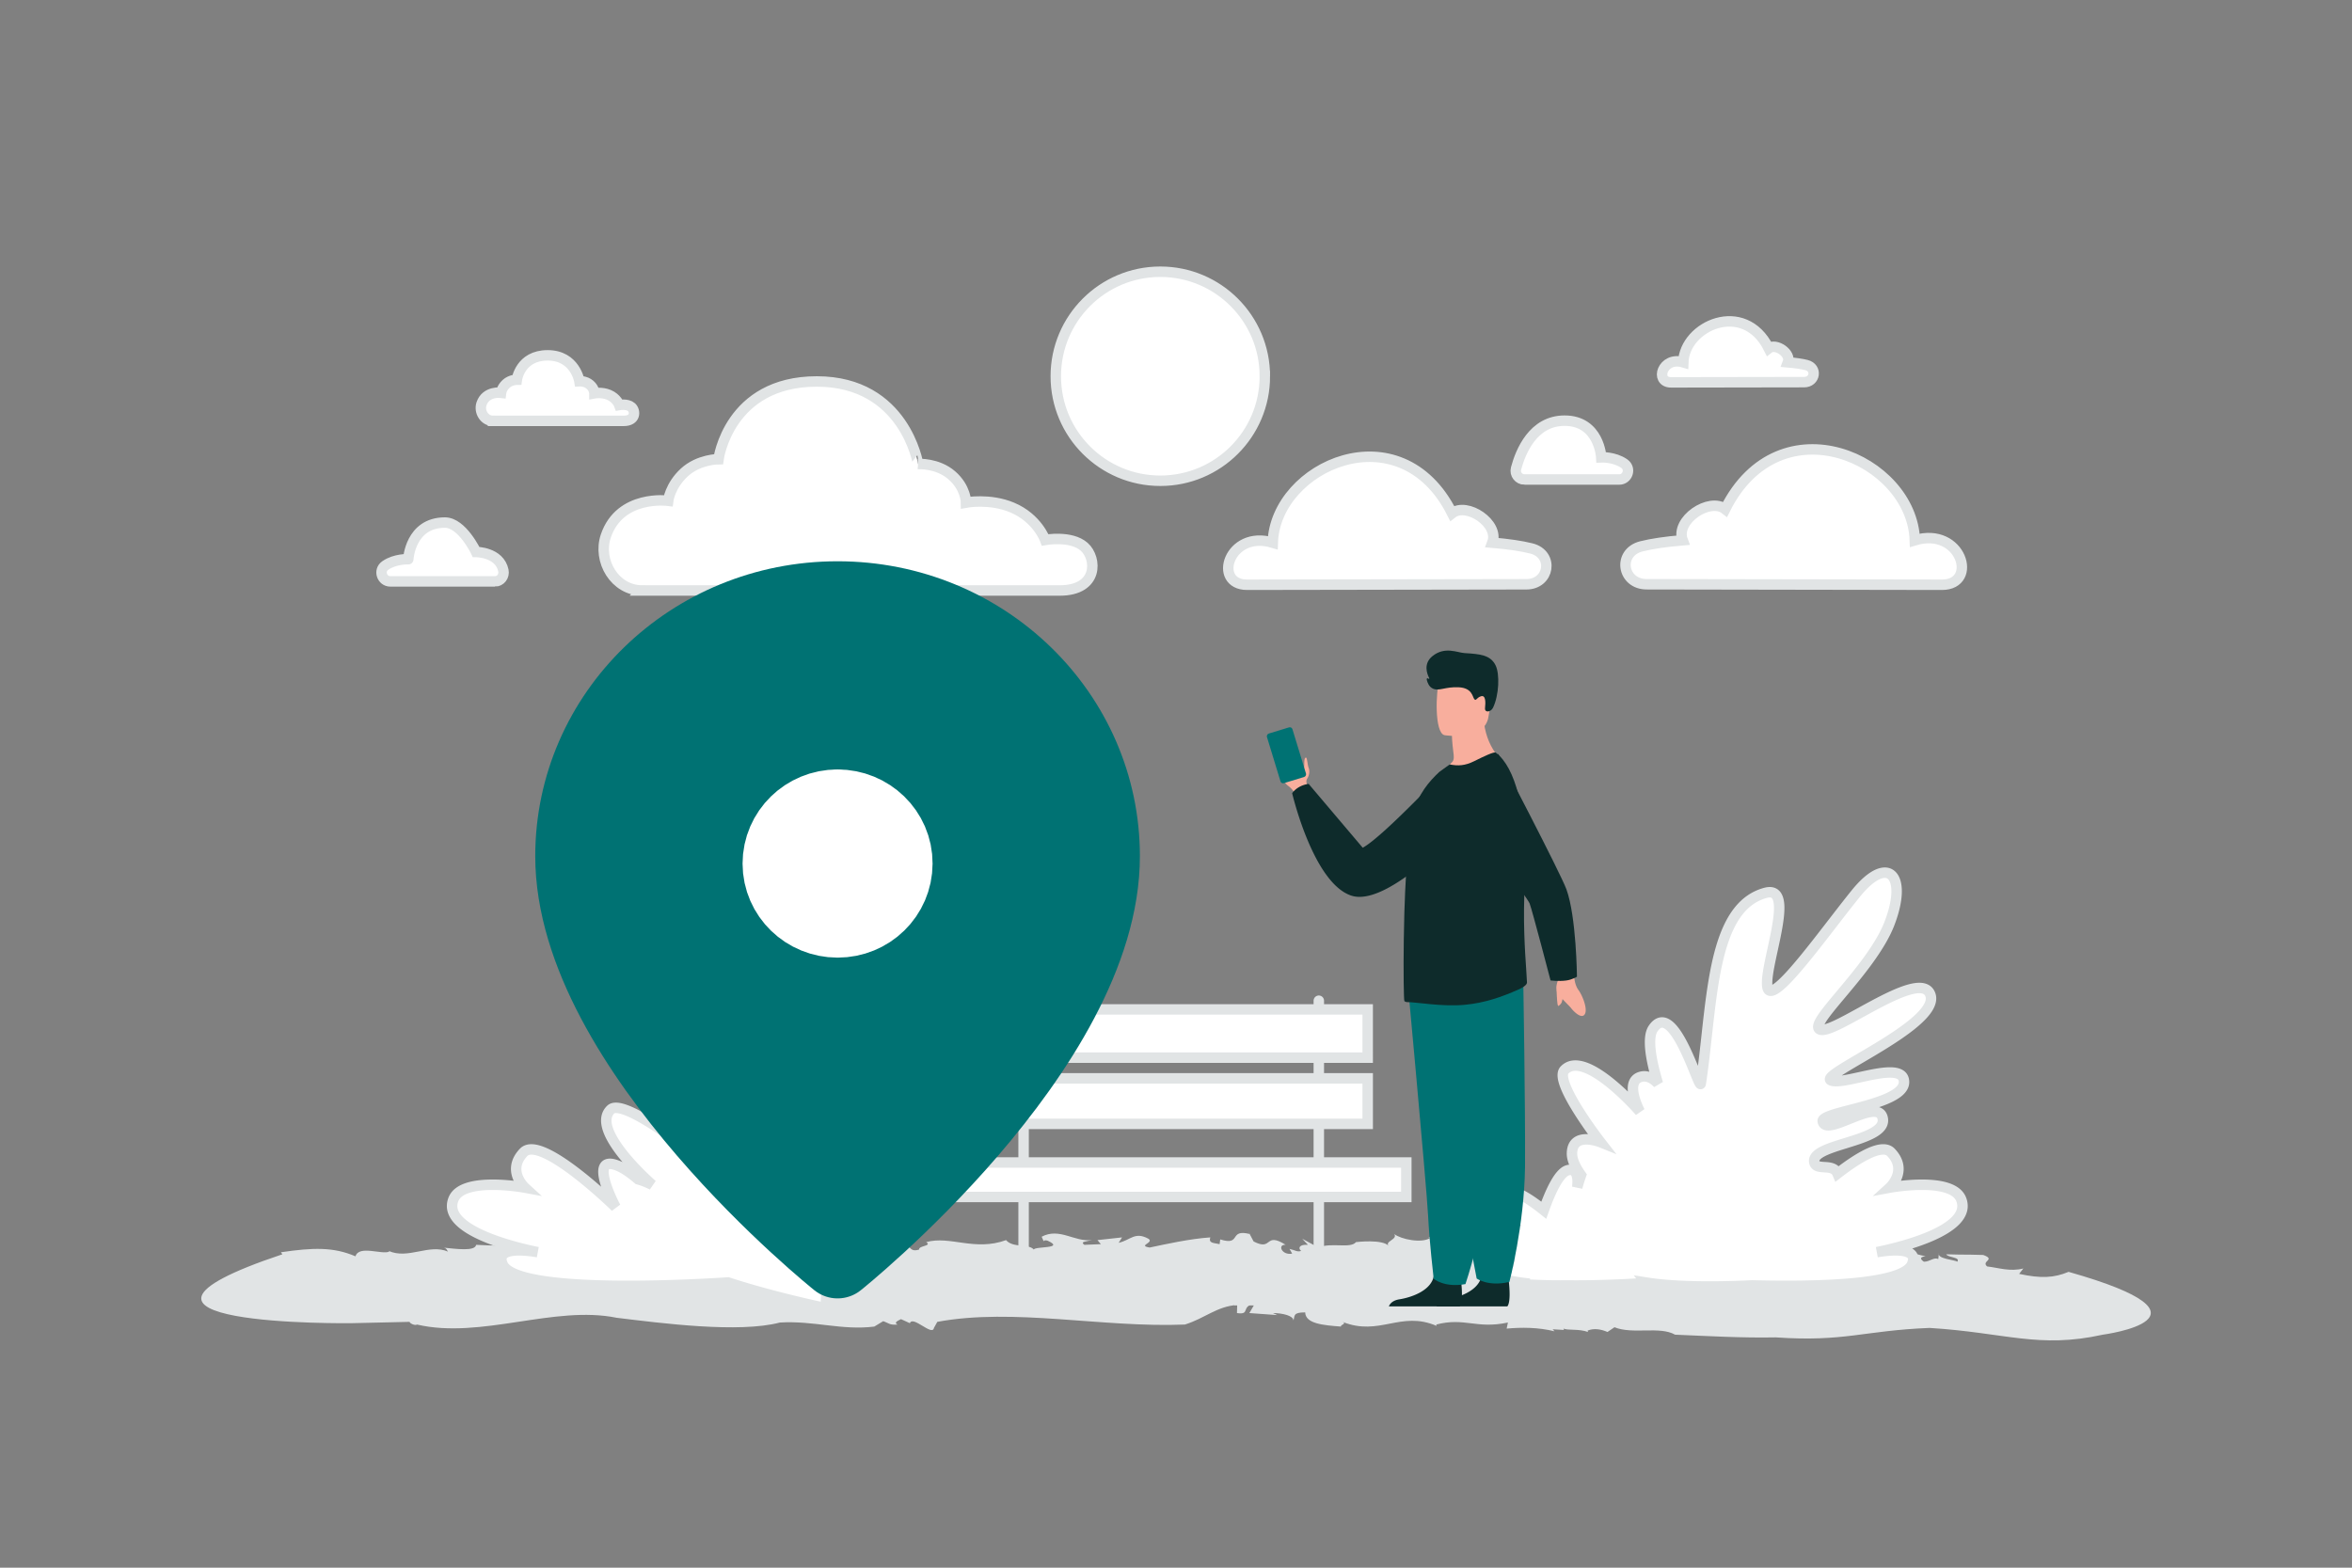 <svg width="900" height="600" viewBox="0 0 900 600" fill="none" xmlns="http://www.w3.org/2000/svg"><rect x="0" y="0" width="900" height="600" fill="#808080" stroke="none"/><path fill="transparent" d="M0 0h900v600H0z"/><path fill-rule="evenodd" clip-rule="evenodd" d="M484 143.999C484 166.09 466.092 184 444 184c-22.091 0-40-17.91-40-40.001 0-22.09 17.909-39.999 40-39.999 22.092 0 40 17.909 40 39.999zm259.084 79.805c14.111 0 7.509-22.377-10.369-17.032-.99-31.07-51.633-53.803-72.574-11.897-5.921-4.685-19.216 4.164-16.272 11.897-6.577.561-11.751 1.321-15.776 2.329-9.295 2.327-7.455 14.598 2.126 14.512l112.865.191zm-265.864 0c-13.344 0-7.101-21.16 9.804-16.106.936-29.38 48.825-50.877 68.628-11.25 5.599-4.43 18.171 3.938 15.387 11.25 6.219.53 11.111 1.25 14.918 2.202 8.789 2.201 7.049 13.805-2.01 13.724l-106.727.18zm162.22-77.461c-6.358 0-3.383-10.083 4.672-7.675.446-14 23.266-24.243 32.702-5.361 2.668-2.111 8.658 1.877 7.332 5.361 2.963.253 5.295.596 7.109 1.05 4.188 1.048 3.359 6.577-.958 6.539l-50.857.086zm-56.083 37.179h36.225c3.239 0 4.634-4.193 1.984-6.053l-.112-.079c-3.774-2.593-8.726-2.358-8.726-2.358S612.021 161 598.696 161c-12.047 0-16.851 11.823-18.583 18.337-.563 2.116 1.054 4.185 3.244 4.185zm-393.983 39h-39.998c-3.238 0-4.635-4.193-1.984-6.054l.113-.078c3.773-2.594 8.726-2.359 8.726-2.359S156.938 200 170.263 200c6.588 0 11.911 11.261 11.911 11.261s8.962 0 10.445 7.075c.449 2.144-1.054 4.186-3.245 4.186zM245.752 226h159.711c14.992 0 14.304-12.408 9.407-16.732-5.019-4.432-14.936-2.634-14.936-2.634s-2.953-8.346-12.671-12.41c-8.597-3.594-17.602-1.884-17.602-1.884s0-5.728-5.504-10.471c-5.505-4.745-12.844-4.283-12.844-4.283S346.268 146 312.555 146c-33.714 0-37.612 29.74-37.612 29.74s-7.569 0-13.073 5.073c-5.505 5.072-6.192 10.835-6.192 10.835s-18.408-2.493-23.853 13.47c-3.244 9.513 3.422 20.882 13.927 20.882zm-57.128-64.925h50.059c4.699 0 4.483-3.889 2.948-5.245-1.573-1.389-4.681-.825-4.681-.825s-.926-2.616-3.972-3.89c-2.694-1.126-5.517-.59-5.517-.59s0-1.796-1.725-3.283c-1.725-1.487-4.026-1.342-4.026-1.342s-1.581-9.9-12.148-9.9-11.789 9.322-11.789 9.322-2.372 0-4.097 1.59c-1.726 1.589-1.941 3.396-1.941 3.396s-5.77-.782-7.476 4.222c-1.017 2.982 1.072 6.545 4.365 6.545z" fill="#fff" stroke="#E1E4E5" stroke-width="4"/><path d="M391.683 491.819V383m112.964 108.819V383" stroke="#E1E4E5" stroke-width="4" stroke-linecap="round" stroke-linejoin="round"/><path fill-rule="evenodd" clip-rule="evenodd" d="M372.916 430.141h150.436v-17.418H372.916v17.418zm0-25.338h150.436V386.33H372.916v18.473z" fill="#fff" stroke="#E1E4E5" stroke-width="4"/><path fill-rule="evenodd" clip-rule="evenodd" d="M358.135 458.115h179.997v-13.196H358.135v13.196z" fill="#fff"/><path fill-rule="evenodd" clip-rule="evenodd" d="M358.135 458.115h179.997v-13.196H358.135v13.196z" fill="#fff" stroke="#E1E4E5" stroke-width="4"/><path d="M725.225 501.992c-24.41.444-30.87 2.332-56.209 1.555-12.069.111-24.951-.222-36.75-.444-5.609-1.444-15.474 0-22.128-1.222l-2.553.777c-2.282-.444-4.952-.666-7.273-.222l.155.222c-3.404-.555-7.272-.222-8.936-.555l.155.222-4.139-.111.696.333c-5.958-.666-12.07-.666-17.486-.444l.465-.999c-11.567 1.11-15.784-.889-26.19.333l.155.222c-13.191-2.554-20.812 1.777-34.391-.666 1.703.333-.735.444-.58.777-6.267-.222-12.921-.444-13.037-2.332-4.564 0-3.713.555-4.294 1.332.039-.777-3.945-1.221-7.504-1.221l1.624.333-10.212-.333 2.011-1.555c-5.416.444-1.392 1.888-6.537 1.555l.077-1.333c-7.466.222-11.876 2.221-19.11 3.221-30.097.555-62.437-2.777-90.406-.444l-1.238.999c-.541 1.444-7.737-2.11-8.781-.777l-3.25-.667c-.928.222-2.862.556-1.238.889-3.017.111-3.094-.222-5.261-.556l-3.249.889c-11.876.666-21.973-1-34.468-.666-15.01 1.776-43.288.111-59.574-.778-22.902-2.11-49.517 3.554-72.959 1.111-.774.222-2.747-.222-2.708-.444l-21.47.222s-104.023.555-24.99-11.328l-.542-.333c11.76-.778 19.149-.889 27.234.666 1.276-1.888 9.632-.222 12.379-.777l-.271-.111c7.157 1.443 14.739-1.222 21.663.111-.27-.111-.425-.667-2.011-.667 5.029.223 11.915.667 12.302-.444 12.03.333 28.781-.222 36.479 1.555l-.541-.333c4.371 1.221 5.686.222 10.599.777.271-.111.619-.222.542-.333 4.796 1.222 13.965.222 17.795.666l.232-.777 9.516.222-3.559.111c1.238 1.999 7.195-1.332 14.081 0 6.461-.222 13.114 4.22 19.807 3.221 3.211.999-2.824-1.555 1.973-.778.154-1.11-2.244-.666-1.006-1.554 4.681.555 7.698-1.111 13.501-.334l.232-.777c7.543 1.555 14.236-1.111 19.265.333 7.775.667 5.222-2.443 13.346-.888l3.172-1.111c3.482-.222 2.476 1.333 6.344.778-.232-.667 4.875-.556 2.592-1.222 8.704-1.111 17.679 1.555 29.168-.333 2.476 1.332 8.279.555 10.136 1.555.309-.556 11.566-.112 5.106-1.444-.542-.111-1.547-.111-1.47.111l-.774-.778c6.538-1.554 11.876.889 18.375.556-1.934.222-4.487.222-2.785.777l6.035-.111-1.238-.666 8.975-.444-1.238.888c4.371-.444 5.919-1.888 10.87-.666 2.244.666-4.139 1.11.465 1.443 5.88-.555 14.661-1.443 22.127-1.665-.696.999 1.315.888 3.404 1.11l.232-.777c7.931 1.11 2.902-1.777 10.793-.889l-.696-.555 2.089 1.777c7.118 1.666 3.83-1.666 11.721.555-3.133-.111-1.469 1.777 2.36 1.444l-.967-.777c2.128.222 2.824.555 4.255.333-1.276-.445-.657-1.111 2.476-1l-2.089-.999 5.919 1.443c4.565-.888 11.799.222 13.694-.888 0 0 9.826-.555 12.07.666-1.973-.777 3.443-1.11 1.895-1.999 2.554.889 10.058 1.555 13.076.667l-.58-.111c11.141-1 19.032 1.332 29.013.111-.464.999 4.836.444 3.52 1.665 10.329 1.222 18.84-2.554 22.592 1.333 4.72.222 5.571-.888 8.008-1.11l-1.122-.223c8.82.334 11.373.334 17.911.223 3.249.333 3.791 2.11 9.632 1.665-1.895-.666.503-.555 2.669-.555-1.392-.111-1.818-.333 1.045-.888.387.222 1.044.333 1.625.444.038 0 .154-.111.077-.222 3.636.222 3.017.444 1.315.555.078.111-.038.222-.58.444 3.791-.888 10.561.111 11.025-1.11 10.987.333 18.84 1.555 27.969 1.999 1.045-.667-1.122-1.222-3.752-1.444l6.499.222c-.039-.888-3.714-.555-5.726-.666 7.737-1.444 15.938 1.444 24.991.111l1.895.666.542-.111c-.039.333 2.011.889 3.327 1 1.276-.778-.078-1.777 4.41-1.777 3.559-.778 10.058.333 14.7.777-2.515.111-1.702.555-.619.889 2.244 0 3.52-.778 5.261-.445l.232-.999c-.89.999 5.841 1.11 6.692 1.444 1.277-.778-3.481-.667-4.023-1.222 8.975.111 4.488 0 13.501.111 4.797.777-.89.999 1.432 1.888 4.216.222 8.355.888 13.23.333l-1.548.889c7.969.777 12.727.666 18.066-.334 59.265 7.552 12.495 10.329 12.495 10.329-23.443 2.332-35.474-.334-63.249-1.111z" fill="#E1E4E5"/><path d="M738.368 508.235c-25.576 1.034-32.345 5.43-58.893 3.62-12.646.258-26.143-.517-38.505-1.034-5.878-3.362-16.213 0-23.185-2.845l-2.675 1.81c-2.391-1.034-5.188-1.552-7.62-.517l.162.517c-3.566-1.293-7.62-.517-9.362-1.293l.162.517-4.337-.258.729.776c-6.242-1.552-12.646-1.552-18.32-1.035l.486-2.327c-12.119 2.586-16.537-2.069-27.44.776l.162.517c-13.821-5.947-21.806 4.137-36.032-1.551 1.783.775-.771 1.034-.608 1.809-6.567-.517-13.538-1.034-13.66-5.429-4.782 0-3.891 1.292-4.499 3.102.041-1.81-4.134-2.844-7.863-2.844l1.702.776-10.7-.776 2.108-3.62c-5.675 1.034-1.459 4.396-6.85 3.62l.081-3.103c-7.823.517-12.443 5.172-20.023 7.499-31.534 1.293-65.418-6.464-94.723-1.034l-1.297 2.327c-.567 3.361-8.106-4.913-9.2-1.811l-3.405-1.551c-.973.517-2.999 1.293-1.297 2.069-3.162.258-3.243-.518-5.512-1.293l-3.405 2.068c-12.443 1.552-23.022-2.327-36.114-1.551-15.726 4.137-45.355.259-62.419-1.81-23.995-4.913-51.881 8.274-76.443 2.586-.811.517-2.878-.517-2.837-1.034l-22.495.516s-108.99 1.294-26.184-26.374l-.567-.775c12.321-1.81 20.063-2.069 28.534 1.551 1.338-4.396 10.092-.517 12.97-1.81l-.284-.259c7.499 3.362 15.443-2.844 22.698.259-.283-.259-.445-1.552-2.107-1.552 5.269.517 12.483 1.552 12.889-1.034 12.605.776 30.155-.517 38.221 3.62l-.567-.775c4.58 2.844 5.958.516 11.106 1.809.283-.258.648-.517.567-.775 5.026 2.844 14.632.517 18.645 1.551l.243-1.81 9.971.517-3.729.259c1.297 4.654 7.539-3.103 14.753 0 6.769-.517 13.741 9.826 20.753 7.498 3.364 2.328-2.959-3.619 2.067-1.809.162-2.586-2.351-1.552-1.054-3.62 4.904 1.292 8.066-2.586 14.146-.776l.243-1.81c7.903 3.62 14.915-2.586 20.185.775 8.147 1.552 5.471-5.688 13.983-2.068l3.324-2.586c3.648-.517 2.594 3.103 6.647 1.81-.243-1.551 5.107-1.293 2.716-2.844 9.119-2.586 18.523 3.62 30.561-.776 2.594 3.103 8.673 1.293 10.619 3.62.324-1.293 12.119-.259 5.35-3.362-.567-.258-1.621-.258-1.54.259l-.811-1.81c6.85-3.62 12.443 2.069 19.253 1.293-2.027.517-4.702.517-2.919 1.81l6.323-.259-1.296-1.551 9.403-1.034-1.297 2.069c4.58-1.035 6.201-4.397 11.389-1.552 2.351 1.551-4.337 2.586.487 3.361 6.161-1.293 15.361-3.361 23.184-3.878-.73 2.327 1.378 2.068 3.567 2.585l.243-1.809c8.309 2.585 3.04-4.138 11.308-2.069l-.729-1.293 2.188 4.137c7.458 3.879 4.013-3.878 12.282 1.293-3.284-.258-1.541 4.137 2.472 3.361l-1.013-1.809c2.229.517 2.958 1.292 4.458.775-1.337-1.034-.689-2.585 2.594-2.327l-2.188-2.327 6.201 3.361c4.783-2.068 12.362.517 14.348-2.068 0 0 10.295-1.293 12.646 1.551-2.067-1.81 3.607-2.585 1.986-4.654 2.675 2.069 10.538 3.62 13.7 1.551l-.608-.258c11.673-2.327 19.942 3.103 30.399.258-.487 2.327 5.066 1.034 3.688 3.879 10.822 2.844 19.739-5.947 23.671 3.103 4.945.517 5.836-2.069 8.39-2.586l-1.176-.517c9.242.775 11.917.776 18.767.517 3.404.776 3.972 4.913 10.092 3.879-1.986-1.552.527-1.293 2.797-1.293-1.459-.259-1.905-.776 1.094-2.069.406.517 1.095.776 1.703 1.034.04 0 .162-.258.081-.516 3.81.517 3.161 1.034 1.378 1.292.081.259-.041.517-.608 1.035 3.972-2.069 11.065.258 11.551-2.586 11.511.775 19.739 3.62 29.305 4.654 1.094-1.551-1.176-2.844-3.932-3.361l6.81.517c-.041-2.069-3.892-1.293-5.999-1.551 8.106-3.362 16.699 3.361 26.183.258l1.986 1.551.568-.258c-.041.776 2.108 2.068 3.486 2.327 1.337-1.81-.081-4.137 4.62-4.137 3.729-1.81 10.539.776 15.402 1.81-2.634.258-1.783 1.293-.648 2.069 2.351 0 3.688-1.811 5.512-1.035l.243-2.327c-.932 2.327 6.121 2.586 7.012 3.362 1.338-1.81-3.647-1.552-4.215-2.845 9.403.259 4.702 0 14.146.259 5.026 1.81-.933 2.327 1.499 4.395 4.418.518 8.755 2.069 13.862.776l-1.621 2.069c8.35 1.81 13.335 1.551 18.928-.776 62.095 17.583 13.092 24.048 13.092 24.048-24.562 5.43-37.168-.776-66.269-2.586z" fill="#E1E4E5"/><path d="M601.819 491.577s-14.801-18.964-20.987-21.87c-6.593-3.097-.877 7.633-.877 7.633s-14.096-13.82-17.407-10.37c-3.311 3.451.225 6.68.225 6.68s-11.803-2.189-13.525 2.225c-2.645 6.781 16.77 10.154 16.77 10.154s-9.301-2.038-7.44 2.161c2.805 6.33 43.241 3.387 43.241 3.387zm3.952.478s23.584 1.664 28.177-2.551c4.594-4.214.037-11.85.037-11.85s8.093-6.385 7.967-10.554c-.125-4.168-5.398-2.053-5.398-2.053s8.935-11.483 6.817-13.668c-3.948-4.067-14.279 7.869-14.279 7.869s3.066-5.678-.169-6.579c-4.878-1.361-8.467 12.644-8.467 12.644s.911-5.531-2.452-4.796c-6.035 1.317-12.233 31.538-12.233 31.538z" fill="#E1E4E5"/><path fill-rule="evenodd" clip-rule="evenodd" d="M632.56 393.681c-2.383 3.518-.808 12.131 1.844 20.991-1.993-2.077-4.199-3.192-6.553-2.535-6.536 1.821-.341 13.295-.341 13.295s-20.876-24.119-28.854-15.901c-4.28 4.415 13.776 27.619 13.776 27.619s-10.654-4.275-10.908 4.149c-.078 2.569 1.39 5.555 3.467 8.464-.942 2.687-1.468 4.721-1.468 4.721s1.273-7.666-3.427-6.648c-3.261.706-6.555 7.399-9.37 15.345-5.742-4.605-12.535-9-15.001-6.41-4.577 4.806.31 9.305.31 9.305s-16.313-3.05-18.693 3.099c-3.205 8.285 17.041 12.917 22.067 13.931-3.063-.533-11.275-1.558-9.172 3.224 1.073 2.439 6.124 3.89 12.87 4.712l-.107.509s7.967.558 16.83.43c15.054.176 30.17-.933 30.17-.933l-.141-.182c13.149 2.128 32.199 1.516 40.567 1.1 24.431.616 57.637-.063 61.178-8.052 3.075-6.937-8.931-5.449-13.41-4.676 7.349-1.471 36.95-8.19 32.263-20.209-3.479-8.919-27.33-4.495-27.33-4.495s7.145-6.525.454-13.498c-3.395-3.538-12.401 1.91-20.45 8.135-.923-2.213-3.103-2.347-5.079-2.469-1.869-.116-3.557-.22-3.824-2.063-.471-3.255 5.594-5.135 12.015-7.125 7.298-2.262 15.057-4.667 14.206-9.397-.845-4.689-7.066-2.184-12.831.137-4.925 1.983-9.517 3.832-10.137.945-.335-1.561 4.657-2.856 10.734-4.433 8.993-2.333 20.365-5.284 20.365-10.624 0-5.565-8.936-3.601-16.864-1.859-4.821 1.06-9.268 2.037-11.109 1.191-1.805-.831 3.734-4.082 11.12-8.418 12.525-7.353 30.359-17.822 26.699-24.89-2.887-5.576-15.675 1.447-26.512 7.398-6.973 3.829-13.138 7.214-15.336 6.514-2.723-.868 1.771-6.231 7.914-13.561 6.526-7.789 14.914-17.798 18.481-26.994 7.16-18.458-.405-26.853-12.758-11.638-2.693 3.317-5.753 7.279-8.907 11.362l-.001.001c-11.311 14.645-23.832 30.856-25.002 24.557-.521-2.806.699-8.427 2.001-14.426 2.435-11.224 5.157-23.767-2.701-21.661-17.011 4.561-19.77 29.601-22.534 54.689-.683 6.197-1.366 12.397-2.264 18.291-.131.856-.953-1.166-2.239-4.331-3.45-8.488-10.24-25.196-16.008-16.686z" fill="#fff"/><path d="m634.404 414.672-1.443 1.385 3.359-1.958-1.916.573zm-1.844-20.991-1.655-1.122 1.655 1.122zm-4.709 18.456.537 1.926-.537-1.926zm-.341 13.295-1.512 1.309 3.272-2.259-1.76.95zm-28.854-15.901-1.435-1.393-.001.001 1.436 1.392zm13.776 27.619-.745 1.856 6.868 2.755-4.544-5.84-1.579 1.229zm-10.908 4.149-1.999-.06 1.999.06zm3.467 8.464 1.887.662.343-.979-.603-.845-1.627 1.162zm-1.468 4.721-1.973-.328 3.909.828-1.936-.5zm-3.427-6.648.423 1.955h.001l-.424-1.955zm-9.37 15.345-1.251 1.56 2.196 1.761.94-2.653-1.885-.668zm-15.001-6.41 1.448 1.379-1.448-1.379zm.31 9.305-.367 1.966 6.846 1.28-5.124-4.718-1.355 1.472zm-18.693 3.099-1.865-.722 1.865.722zm22.067 13.931-.342 1.971.738-3.931-.396 1.96zm-9.172 3.224 1.831-.805-1.831.805zm12.87 4.712 1.956.418.457-2.138-2.171-.265-.242 1.985zm-.107.509-1.959-.405-.463 2.24 2.282.16.14-1.995zm16.83.43.024-2h-.052l.028 2zm30.17-.933.146 1.995 3.717-.273-2.282-2.946-1.581 1.224zm-.141-.182.319-1.974-5.029-.814 3.132 4.018 1.578-1.23zm40.567 1.1.05-1.999-.075-.002-.075.004.1 1.997zm61.178-8.052-1.829-.811v.001l1.829.81zm-13.41-4.676-.393-1.961.733 3.932-.34-1.971zm32.263-20.209 1.864-.726v-.001l-1.864.727zm-27.33-4.495-1.349-1.477-5.167 4.72 6.881-1.277-.365-1.966zm.454-13.498-1.443 1.385 1.443-1.385zm-20.45 8.135-1.846.77 1.005 2.408 2.065-1.596-1.224-1.582zm-5.079-2.469-.123 1.996.123-1.996zm-3.824-2.063-1.979.287v.001l1.979-.288zm12.015-7.125-.592-1.91.592 1.91zm14.206-9.397 1.968-.354v-.001l-1.968.355zm-12.831.137.747 1.855-.747-1.855zm-10.137.945 1.956-.42-1.956.42zm10.734-4.433-.503-1.935.503 1.935zm3.501-12.483.429 1.953-.429-1.953zm-11.109 1.191-.835 1.817.835-1.817zm11.12-8.418 1.012 1.725.024-.014.024-.015-1.06-1.696zm0 0-1.012-1.725-.024.014-.024.015 1.06 1.696zm26.699-24.89-1.776.92 1.776-.92zm-26.512 7.398.963 1.753-.963-1.753zm-15.336 6.514-.608 1.906.608-1.906zm7.914-13.561-1.533-1.284 1.533 1.284zm18.481-26.994-1.865-.723 1.865.723zm-12.758-11.638-1.553-1.261 1.553 1.261zm-8.907 11.362 1.571 1.238.006-.008.006-.007-1.583-1.223zm-.001.001-1.57-1.238-.006.008-.006.008 1.582 1.222zm-25.002 24.557-1.966.365 1.966-.365zm2.001-14.426 1.954.424-1.954-.424zm-2.701-21.661-.518-1.932.518 1.932zm-22.534 54.689-1.988-.219-.012.11v.109h2zm0 0 1.988.219.012-.109v-.11h-2zm-2.264 18.291 1.977.302v-.001l-1.977-.301zm-2.239-4.331-1.897.632.02.061.024.06 1.853-.753zm0 0 1.897-.633-.02-.061-.024-.059-1.853.753zm-12.248 3.732c-1.312-4.383-2.331-8.623-2.739-12.155-.204-1.766-.248-3.294-.121-4.543.128-1.268.418-2.099.756-2.597l-3.311-2.245c-.854 1.261-1.261 2.826-1.425 4.439-.165 1.632-.096 3.47.127 5.405.447 3.869 1.541 8.365 2.881 12.843l3.832-1.147zm-7.932-.036c1.304-.363 2.786.132 4.573 1.994l2.886-2.77c-2.2-2.292-5.129-4.026-8.534-3.077l1.075 3.853zm-.878 11.369 1.76-.95.001.001-.002-.003a8.155 8.155 0 0 1-.051-.098c-.038-.074-.096-.186-.168-.332a28.361 28.361 0 0 1-.571-1.235c-.453-1.045-.974-2.417-1.303-3.808-.339-1.434-.418-2.664-.197-3.532.179-.705.53-1.167 1.409-1.412l-1.074-3.853c-2.39.666-3.715 2.322-4.212 4.28-.456 1.796-.212 3.775.181 5.437.403 1.706 1.022 3.316 1.526 4.479.255.587.486 1.073.654 1.414.085.172.154.307.203.403l.059.112.017.032.005.009.002.004.001.001 1.76-.949zm-27.419-14.507c1.186-1.222 2.987-1.491 5.764-.494 2.763.992 5.913 3.07 8.966 5.527 3.024 2.433 5.821 5.13 7.871 7.231a100.22 100.22 0 0 1 3.085 3.301l.168.19.041.047.01.011.002.003 1.512-1.309 1.512-1.31-.001-.001a.253.253 0 0 1-.018-.02l-.048-.056a67.962 67.962 0 0 0-.879-.981c-.6-.657-1.462-1.584-2.521-2.669-2.113-2.165-5.033-4.984-8.226-7.553-3.163-2.546-6.727-4.957-10.123-6.176-3.381-1.214-7.181-1.416-9.985 1.472l2.87 2.787zm12.341 26.225 1.579-1.228-.001-.001-.002-.002a.184.184 0 0 0-.009-.012l-.036-.047-.146-.189a172.066 172.066 0 0 1-2.52-3.389c-1.61-2.223-3.706-5.223-5.663-8.347-1.97-3.146-3.746-6.334-4.768-8.953-.514-1.318-.791-2.378-.853-3.155-.064-.81.127-.952.079-.903l-2.872-2.785c-1.117 1.153-1.298 2.702-1.194 4.005.106 1.337.537 2.814 1.114 4.292 1.16 2.973 3.095 6.414 5.104 9.622 2.022 3.228 4.173 6.305 5.814 8.571a178.033 178.033 0 0 0 2.586 3.476l.154.201.041.053.01.013.003.004.001.001c0 .001.001.001 1.579-1.227zm-8.909 4.209c.05-1.646.573-2.329 1.02-2.668.536-.406 1.381-.632 2.519-.626 1.11.007 2.267.234 3.183.48a16.811 16.811 0 0 1 1.366.432l.067.025.012.005c.001 0 .001 0 0 0h-.001v-.001c-.001 0-.002 0 .743-1.856s.744-1.857.743-1.857l-.001-.001-.004-.001-.011-.005a.429.429 0 0 1-.034-.013l-.111-.042a18.63 18.63 0 0 0-1.732-.549c-1.09-.293-2.613-.607-4.197-.617-1.558-.009-3.425.276-4.958 1.438-1.621 1.229-2.525 3.171-2.602 5.736l3.998.12zm3.095 7.242c-2.036-2.852-3.151-5.371-3.095-7.242l-3.998-.12c-.099 3.268 1.72 6.72 3.838 9.686l3.255-2.324zm-3.095 5.883 1.936.5v.001-.001l.001-.002.004-.014.016-.062.068-.252a69.08 69.08 0 0 1 1.33-4.229l-3.775-1.324a74.558 74.558 0 0 0-1.118 3.464 51.074 51.074 0 0 0-.396 1.409l-.001.006-.001.002v.001l1.936.501zm-3.003-4.693c.343-.074.506-.043.551-.031a.17.17 0 0 1 .087.056c.126.134.323.511.436 1.26.105.698.1 1.466.059 2.096-.02.306-.048.563-.069.74l-.027.197a2.775 2.775 0 0 0-.006.044l-.001.007v-.003l1.973.327 1.973.326.001-.001v-.004l.001-.008.005-.026.012-.084a14.087 14.087 0 0 0 .129-1.255c.051-.776.07-1.86-.094-2.951-.157-1.04-.522-2.389-1.479-3.406-1.098-1.167-2.653-1.571-4.398-1.193l.847 3.909zm-7.909 14.058c1.392-3.93 2.873-7.458 4.367-10.059.748-1.301 1.462-2.303 2.122-2.995.678-.712 1.158-.947 1.419-1.004l-.846-3.909c-1.369.296-2.524 1.162-3.468 2.152-.963 1.01-1.86 2.31-2.695 3.763-1.672 2.909-3.246 6.7-4.669 10.716l3.77 1.336zm-15.438-5.699c.032-.033.193-.21.907-.13.737.082 1.755.418 3.029 1.049 2.526 1.253 5.525 3.394 8.366 5.672l2.502-3.121c-2.9-2.326-6.169-4.686-9.092-6.134-1.451-.72-2.953-1.284-4.362-1.442-1.433-.16-3.045.086-4.247 1.348l2.897 2.758zm-1.138 7.926c1.355-1.472 1.355-1.471 1.356-1.471l.001.002.003.002.003.003.001.001-.015-.015a6.197 6.197 0 0 1-.462-.529 6.022 6.022 0 0 1-.886-1.548c-.231-.611-.335-1.262-.221-1.936.111-.659.455-1.487 1.358-2.435l-2.897-2.758c-1.385 1.455-2.146 2.991-2.405 4.527-.257 1.522.002 2.897.421 4.011a10.021 10.021 0 0 0 1.473 2.596 10.03 10.03 0 0 0 .814.924l.064.062.023.021.008.008a.014.014 0 0 0 .004.003l.001.002c.001 0 .002.001 1.356-1.47zm-16.828 3.821c.272-.704 1.033-1.387 2.653-1.89 1.587-.493 3.62-.685 5.724-.688 2.08-.002 4.107.178 5.625.362a50.113 50.113 0 0 1 2.3.333l.124.021.029.006.006.001.367-1.966.367-1.966-.002-.001h-.003a.104.104 0 0 0-.012-.003l-.041-.007a61.708 61.708 0 0 0-.702-.118 55.39 55.39 0 0 0-1.952-.271c-1.616-.196-3.815-.394-6.112-.391-2.271.004-4.763.203-6.904.867-2.108.655-4.279 1.895-5.197 4.267l3.73 1.444zm20.598 11.249c-2.486-.502-8.629-1.88-13.713-4.11-2.565-1.126-4.658-2.383-5.907-3.705-1.175-1.244-1.418-2.297-.978-3.435l-3.73-1.443c-1.163 3.005-.077 5.638 1.8 7.625 1.803 1.908 4.484 3.426 7.208 4.621 5.495 2.41 11.988 3.855 14.529 4.368l.791-3.921zm-7.737 4.379c-.339-.77-.036-.664-.243-.438-.014.015.047-.057.292-.149.24-.091.577-.173 1.02-.229 1.848-.234 4.406.103 5.93.368l.685-3.941c-1.54-.268-4.62-.711-7.117-.395-1.185.149-2.729.522-3.755 1.64-1.251 1.361-1.186 3.133-.473 4.754l3.661-1.61zm11.281 3.532c-3.317-.405-6.107-.952-8.154-1.656-1.022-.352-1.79-.719-2.325-1.08-.542-.365-.737-.649-.802-.796l-3.662 1.61c.472 1.072 1.31 1.884 2.228 2.503.924.623 2.042 1.127 3.26 1.545 2.433.837 5.542 1.426 8.971 1.844l.484-3.97zm-.349 2.494 1.959.405v-.001l.001-.006.005-.023.019-.094.079-.372-3.912-.835-.081.385a8.46 8.46 0 0 1-.027.126l-.001.007v.003h-.001l1.959.405zm16.802-1.57a218.87 218.87 0 0 1-11.631-.166 214.015 214.015 0 0 1-3.674-.176c-.438-.025-.779-.046-1.01-.06l-.262-.017-.065-.005-.016-.001h-.004l-.14 1.995-.139 1.995h.002l.005.001.018.001.072.005.274.018 1.038.062c.895.051 2.179.117 3.742.179 3.123.125 7.368.233 11.847.169l-.057-4zM630 491.048l-.146-1.994h-.01a.466.466 0 0 1-.031.003l-.127.009-.5.034a421.534 421.534 0 0 1-8.716.483c-5.639.254-13.141.486-20.616.398l-.047 4c7.579.089 15.162-.146 20.844-.402a437.715 437.715 0 0 0 8.805-.488l.511-.035.133-.01.034-.002.009-.001h.003l-.146-1.995zm-1.719 1.048.104.133.026.033.006.008.001.002.001.001 1.581-1.225 1.581-1.224v-.001l-.002-.003-.008-.009-.027-.036-.108-.138-3.155 2.459zm42.045-2.127c-8.382.416-27.234 1.013-40.148-1.077l-.639 3.949c13.385 2.166 32.633 1.537 40.986 1.123l-.199-3.995zm59.449-6.865c-.212.478-.739 1.093-1.849 1.763-1.094.661-2.599 1.282-4.505 1.844-3.81 1.123-8.906 1.923-14.756 2.465-11.68 1.08-25.996 1.098-38.189.791l-.101 3.999c12.239.308 26.741.295 38.658-.807 5.948-.551 11.343-1.38 15.519-2.611 2.087-.616 3.948-1.354 5.443-2.257 1.479-.894 2.764-2.048 3.437-3.567l-3.657-1.62zm-11.241-1.895c2.231-.386 6.094-.898 8.949-.54 1.492.187 2.227.559 2.485.838.077.083.12.162.131.32.014.2-.025.603-.324 1.276l3.657 1.621c.471-1.061.729-2.128.658-3.172a4.453 4.453 0 0 0-1.187-2.763c-1.268-1.369-3.238-1.878-4.922-2.089-3.499-.439-7.879.179-10.127.567l.68 3.942zm30.06-21.453c.805 2.063.263 3.942-1.616 5.915-1.953 2.051-5.149 3.935-8.937 5.584-7.529 3.277-16.593 5.292-20.24 6.022l.785 3.922c3.702-.741 13.114-2.821 21.051-6.276 3.945-1.717 7.73-3.859 10.238-6.494 2.583-2.713 3.984-6.181 2.446-10.126l-3.727 1.453zm-25.467-5.222.364 1.966h.002l.01-.002.045-.008.187-.033c.167-.028.415-.07.734-.12.639-.1 1.56-.235 2.678-.369 2.242-.27 5.246-.535 8.337-.531 3.116.004 6.196.284 8.646 1.038 2.486.766 3.92 1.887 4.464 3.281l3.727-1.454c-1.196-3.065-4.049-4.736-7.013-5.649-3.001-.925-6.536-1.211-9.818-1.216-3.306-.005-6.482.278-8.821.559a81.344 81.344 0 0 0-2.821.389c-.34.054-.607.099-.792.13l-.213.038-.057.01a.116.116 0 0 0-.016.003l-.005.001h-.002l.364 1.967zm-.989-12.113c1.43 1.491 2.027 2.851 2.223 4.001.198 1.165.011 2.27-.368 3.268-.382 1.008-.945 1.865-1.428 2.481a9.484 9.484 0 0 1-.79.889l-.003.003.002-.002.002-.002.001-.001s.001-.001 1.35 1.476c1.349 1.477 1.349 1.476 1.35 1.475l.002-.001.004-.004a13.788 13.788 0 0 0 1.229-1.364c.648-.826 1.453-2.035 2.021-3.531.571-1.504.915-3.338.571-5.358-.346-2.034-1.365-4.104-3.28-6.1l-2.886 2.77zm-17.783 8.332c3.991-3.087 8.111-5.893 11.584-7.494 1.744-.805 3.191-1.241 4.298-1.325 1.077-.083 1.6.174 1.901.487l2.886-2.77c-1.397-1.455-3.272-1.845-5.091-1.706-1.787.136-3.731.788-5.669 1.681-3.892 1.795-8.299 4.825-12.356 7.963l2.447 3.164zm-6.426-2.055c1.051.065 1.792.125 2.383.337.467.167.763.4.973.906l3.692-1.54c-.712-1.707-1.968-2.648-3.315-3.131-1.224-.44-2.561-.508-3.486-.565l-.247 3.993zm-5.68-3.771c.111.765.392 1.477.888 2.074.491.591 1.095.952 1.671 1.179 1.045.41 2.289.466 3.121.518l.247-3.993a18.36 18.36 0 0 1-1.217-.099c-.347-.044-.56-.099-.688-.149-.113-.045-.098-.062-.057-.012.046.055.016.063-.006-.093l-3.959.575zm13.402-9.323c-3.154.977-6.454 1.994-8.892 3.208-1.218.607-2.389 1.342-3.237 2.278-.894.986-1.497 2.288-1.273 3.836l3.959-.573c-.012-.08-.033-.234.278-.578.358-.394 1.015-.864 2.057-1.383 2.082-1.037 5.026-1.955 8.292-2.968l-1.184-3.82zm12.829-7.132c.098.544-.018 1.016-.443 1.561-.476.611-1.317 1.267-2.582 1.946-2.538 1.364-6.093 2.475-9.804 3.625l1.184 3.82c3.588-1.112 7.561-2.335 10.514-3.921 1.481-.796 2.876-1.769 3.843-3.011 1.019-1.307 1.553-2.908 1.225-4.729l-3.937.709zm-10.115 1.637c2.968-1.195 5.706-2.282 7.788-2.571 1.037-.144 1.6-.038 1.865.092.124.061.343.182.462.842l3.937-.71c-.304-1.684-1.179-3.008-2.639-3.724-1.319-.647-2.83-.649-4.174-.462-2.681.372-5.937 1.697-8.733 2.823l1.494 3.71zm-12.839-.49c.297 1.386 1.182 2.388 2.466 2.823 1.089.37 2.29.27 3.316.076 2.078-.394 4.668-1.447 7.057-2.409l-1.494-3.71c-2.536 1.021-4.705 1.885-6.309 2.189-.815.155-1.186.1-1.286.066-.013-.004.052.018.121.096.066.076.058.116.04.029l-3.911.84zm12.186-6.788c-3 .778-5.877 1.522-7.953 2.279-1.021.372-2.011.802-2.753 1.328-.629.445-1.837 1.52-1.48 3.181l3.911-.84c.189.881-.521 1.208-.118.923.289-.206.864-.49 1.809-.834 1.854-.675 4.512-1.367 7.589-2.166l-1.005-3.871zm18.868-8.689c0 .549-.275 1.233-1.24 2.085-.975.859-2.454 1.702-4.357 2.516-3.8 1.625-8.732 2.91-13.271 4.088l1.005 3.871c4.455-1.156 9.706-2.513 13.839-4.282 2.065-.883 3.991-1.925 5.429-3.193 1.448-1.277 2.595-2.964 2.595-5.085h-4zm-14.435.094c4.041-.888 8.02-1.752 10.984-1.764 1.497-.006 2.418.214 2.909.506.31.184.542.424.542 1.164h4c0-2.043-.886-3.645-2.499-4.603-1.432-.851-3.24-1.074-4.968-1.067-3.486.014-7.939 1.003-11.827 1.858l.859 3.906zm-12.373 1.055c.83.382 1.778.49 2.641.503.894.012 1.885-.078 2.907-.22 2.038-.284 4.439-.813 6.825-1.338l-.859-3.906c-2.434.535-4.667 1.024-6.518 1.282-.922.129-1.69.191-2.298.182-.639-.009-.938-.096-1.027-.137l-1.671 3.634zm10.942-11.96c-3.66 2.149-6.977 4.094-9.141 5.61-1.039.728-2.022 1.497-2.607 2.249-.262.337-.736 1.029-.701 1.94.047 1.186.868 1.867 1.507 2.161l1.671-3.634c.187.086.787.483.819 1.316.022.557-.258.826-.139.673.176-.227.701-.698 1.745-1.429 2-1.401 5.146-3.249 8.871-5.436l-2.025-3.45zm-.047.029 2.12 3.392-2.12-3.392zm25.983-22.274c.437.844.407 2.014-.769 3.83-1.175 1.815-3.25 3.855-5.979 6.022-5.434 4.315-12.891 8.697-19.187 12.393l2.025 3.449c6.228-3.656 13.951-8.185 19.649-12.71 2.839-2.253 5.319-4.615 6.85-6.98 1.53-2.365 2.356-5.154.963-7.844l-3.552 1.84zm-23.773 8.231c5.462-3 11.223-6.157 15.963-7.897 2.386-.875 4.314-1.313 5.713-1.287 1.319.024 1.824.426 2.097.953l3.552-1.839c-1.171-2.262-3.347-3.073-5.576-3.114-2.149-.039-4.637.605-7.164 1.532-5.084 1.866-11.136 5.195-16.511 8.146l1.926 3.506zm-16.907 6.667c1.145.364 2.436.131 3.49-.164 1.145-.32 2.45-.847 3.832-1.484 2.766-1.273 6.12-3.116 9.585-5.019l-1.926-3.506c-3.508 1.926-6.723 3.691-9.332 4.892-1.306.601-2.39 1.028-3.237 1.265-.939.263-1.243.19-1.197.204l-1.215 3.812zm6.989-16.751c-3.036 3.622-5.79 6.903-7.421 9.391-.787 1.201-1.491 2.473-1.704 3.642-.112.616-.128 1.419.272 2.197.426.826 1.149 1.293 1.864 1.521l1.215-3.812c.035.011.303.121.477.459.149.289.085.474.108.351.056-.31.349-1 1.113-2.164 1.471-2.243 4.035-5.309 7.142-9.016l-3.066-2.569zm18.149-26.433c-3.422 8.822-11.553 18.561-18.149 26.433l3.066 2.569c6.457-7.706 15.101-17.986 18.813-27.556l-3.73-1.446zm-9.34-9.655c3-3.695 5.556-5.756 7.488-6.636 1.881-.858 2.777-.476 3.251-.008.673.663 1.33 2.263 1.231 5.21-.095 2.857-.894 6.615-2.63 11.089l3.73 1.446c1.844-4.755 2.784-8.968 2.898-12.402.111-3.342-.553-6.351-2.42-8.192-2.066-2.036-4.931-2.054-7.719-.783-2.737 1.247-5.758 3.843-8.935 7.755l3.106 2.521zm-8.877 11.325c3.158-4.089 6.202-8.03 8.877-11.325l-3.106-2.521c-2.711 3.341-5.787 7.323-8.937 11.401l3.166 2.445zm-.013.016.001-.001-3.141-2.476-.001.001 3.141 2.476zm-28.539 23.684c.207 1.113.825 2.489 2.383 2.918 1.291.355 2.539-.185 3.383-.665 1.816-1.034 4.03-3.146 6.37-5.688 4.763-5.174 10.781-12.969 16.415-20.264l-3.165-2.445c-5.677 7.349-11.575 14.982-16.193 20-2.35 2.554-4.192 4.229-5.407 4.921-.671.382-.682.191-.343.284.605.166.576.671.49.209l-3.933.73zm2.012-15.215c-.647 2.984-1.291 5.946-1.704 8.517-.401 2.498-.639 4.918-.308 6.698l3.933-.73c-.191-1.025-.079-2.819.325-5.333.392-2.442 1.009-5.289 1.663-8.304l-3.909-.848zm-.228-19.305c.772-.207 1.233-.183 1.483-.123a.82.82 0 0 1 .494.328c.382.496.717 1.63.716 3.694-.003 4.011-1.228 9.708-2.465 15.406l3.909.848c1.2-5.526 2.553-11.712 2.556-16.252.001-2.212-.304-4.521-1.546-6.135a4.81 4.81 0 0 0-2.721-1.776c-1.096-.266-2.268-.173-3.462.146l1.036 3.864zm-21.064 52.976c1.389-12.604 2.754-24.918 5.843-34.656 3.095-9.755 7.721-16.309 15.221-18.32l-1.036-3.864c-9.511 2.551-14.769 10.797-17.998 20.975-3.234 10.194-4.63 22.944-6.006 35.427l3.976.438zm.012-.219h-4 4zm-2.287 18.592c.906-5.942 1.593-12.184 2.275-18.373l-3.976-.438c-.684 6.205-1.362 12.363-2.253 18.209l3.954.602zm-6.069-3.879c.631 1.551 1.187 2.923 1.604 3.788.107.223.22.442.334.638.096.165.263.436.497.677.111.114.355.346.73.505a2.068 2.068 0 0 0 1.804-.085c.581-.317.833-.807.928-1.028.107-.249.151-.476.172-.615l-3.954-.604c.005-.032.027-.174.107-.36a1.88 1.88 0 0 1 .831-.904 1.93 1.93 0 0 1 1.676-.085c.327.139.518.331.572.385.118.122.15.198.092.099a5.5 5.5 0 0 1-.185-.359c-.348-.722-.846-1.945-1.502-3.558l-3.706 1.506zm-.044-.121 3.794-1.265-3.794 1.265zm-12.455-16.195c.598-.883 1.08-1.242 1.38-1.379.244-.112.468-.128.779-.024.827.277 2.006 1.325 3.407 3.376 2.704 3.961 5.184 10.038 6.933 14.343l3.706-1.506c-1.7-4.184-4.34-10.705-7.336-15.092-1.449-2.122-3.264-4.186-5.441-4.914-1.19-.398-2.469-.39-3.714.181-1.189.544-2.181 1.525-3.025 2.77l3.311 2.245z" fill="#E1E4E5"/><path fill-rule="evenodd" clip-rule="evenodd" d="M310.747 443.698c8.516 9.28 5.154 56.937 5.154 56.937s-19.775-4.056-37.31-9.798c-9.89.66-80.964 4.976-86.237-6.923-3.075-6.937 8.93-5.449 13.41-4.676-7.35-1.471-36.95-8.19-32.264-20.209 3.48-8.919 27.331-4.495 27.331-4.495s-7.145-6.525-.454-13.498c6.69-6.972 35.174 20.953 35.174 20.953s-11.551-21.68 1.771-15.423c1.939.911 4.296 2.601 6.895 4.809 2.868.773 5.391 2.135 5.391 2.135s-24.119-20.876-15.901-28.854c4.415-4.28 27.619 13.776 27.619 13.776s-4.275-10.654 4.149-10.908c8.424-.254 21.326 16.099 21.326 16.099s15.429-9.208 23.946.075z" fill="#fff"/><path d="m315.901 500.635 1.995.141-.161 2.277-2.236-.459.402-1.959zm-5.154-56.937-1.474 1.352 1.474-1.352zm-32.156 47.139-.133-1.996.387-.026.369.121-.623 1.901zm-86.237-6.923 1.828-.811v.001l-1.828.81zm13.41-4.676.392-1.961-.732 3.932.34-1.971zM173.5 459.029l-1.863-.726v-.001l1.863.727zm27.331-4.495 1.348-1.477 5.168 4.72-6.881-1.277.365-1.966zm-.454-13.498 1.443 1.385-1.443-1.385zm35.174 20.953 1.765-.94-3.165 2.368 1.4-1.428zm1.771-15.423.85-1.81h.001l-.851 1.81zm6.895 4.809-.521 1.931-.432-.117-.342-.29 1.295-1.524zm5.391 2.135 1.309-1.512-2.259 3.272.95-1.76zm-15.901-28.854-1.393-1.435.001-.001 1.392 1.436zm27.619 13.776 1.856-.745 2.755 6.868-5.839-4.545 1.228-1.578zm4.149-10.908.06 1.999-.06-1.999zm21.326 16.099 1.025 1.718-1.508.9-1.087-1.379 1.57-1.239zm29.1 57.012-1.995-.141v-.007l.002-.024.006-.1.026-.394c.023-.346.054-.858.092-1.514.074-1.311.172-3.197.262-5.49.182-4.589.335-10.797.224-17.284-.112-6.499-.487-13.224-1.35-18.869-.432-2.823-.978-5.328-1.654-7.376-.686-2.08-1.456-3.53-2.241-4.386l2.947-2.704c1.344 1.464 2.333 3.534 3.092 5.836.771 2.334 1.359 5.076 1.81 8.025.902 5.901 1.282 12.83 1.395 19.405.113 6.587-.043 12.874-.226 17.511a314.775 314.775 0 0 1-.359 7.103l-.027.407-.007.105-.002.028v.009l-1.995-.14zm-36.687-11.699c8.697 2.848 17.968 5.284 25.079 7.01 3.552.862 6.558 1.545 8.675 2.013a339.717 339.717 0 0 0 3.115.671l.165.035a.665.665 0 0 1 .042.008l.01.002.002.001-.401 1.959-.403 1.959h-.001l-.003-.001-.011-.002-.045-.009a22.05 22.05 0 0 1-.172-.036l-.665-.14c-.58-.123-1.426-.305-2.496-.541a439.94 439.94 0 0 1-8.755-2.032c-7.161-1.738-16.544-4.201-25.381-7.096l1.245-3.801zm-85.032-5.832c.333.75 1.393 1.729 3.749 2.702 2.267.937 5.346 1.711 9.06 2.329 7.412 1.234 16.983 1.788 26.783 1.95 19.579.325 39.753-.915 44.684-1.244l.266 3.991c-4.959.331-25.267 1.58-45.016 1.253-9.863-.164-19.668-.721-27.374-2.004-3.846-.64-7.262-1.475-9.93-2.578-2.579-1.065-4.893-2.555-5.879-4.779l3.657-1.62zm11.242-1.895c-2.232-.386-6.094-.898-8.949-.54-1.493.187-2.228.559-2.486.838a.458.458 0 0 0-.13.32c-.014.2.025.603.323 1.276l-3.657 1.621c-.47-1.061-.729-2.128-.657-3.172a4.448 4.448 0 0 1 1.187-2.763c1.268-1.369 3.238-1.878 4.922-2.089 3.499-.439 7.879.179 10.127.567l-.68 3.942zm-30.06-21.453c-.805 2.063-.264 3.942 1.615 5.915 1.953 2.051 5.149 3.935 8.938 5.584 7.528 3.277 16.592 5.292 20.239 6.022l-.785 3.922c-3.702-.741-13.113-2.821-21.051-6.276-3.945-1.717-7.729-3.859-10.238-6.494-2.583-2.713-3.984-6.181-2.445-10.126l3.727 1.453zm25.467-5.222-.365 1.966h-.001a20.157 20.157 0 0 1-.242-.043c-.167-.028-.415-.07-.734-.12-.639-.1-1.56-.235-2.678-.369-2.242-.27-5.246-.535-8.338-.531-3.116.004-6.196.284-8.646 1.038-2.486.766-3.92 1.887-4.464 3.281l-3.726-1.454c1.196-3.065 4.048-4.736 7.013-5.649 3.001-.925 6.536-1.211 9.818-1.216 3.306-.005 6.482.278 8.82.559a81.46 81.46 0 0 1 2.822.389c.339.054.607.099.791.13l.214.038.057.01a.157.157 0 0 1 .016.003l.005.001h.001l-.363 1.967zm.989-12.113c-1.431 1.491-2.028 2.851-2.223 4.001-.199 1.165-.011 2.27.368 3.268.382 1.008.944 1.865 1.428 2.481a9.777 9.777 0 0 0 .756.857l.034.032.003.003-.002-.002-.002-.002-.001-.001c-.001 0-.002-.001-1.35 1.476a137.624 137.624 0 0 1-1.351 1.475l-.001-.001-.004-.004a.073.073 0 0 1-.01-.009l-.027-.025a12.906 12.906 0 0 1-.352-.353 14.055 14.055 0 0 1-.841-.977c-.647-.826-1.453-2.035-2.02-3.531-.571-1.504-.915-3.338-.572-5.358.347-2.034 1.366-4.104 3.281-6.1l2.886 2.77zm33.731 19.568-1.4 1.428h-.001a149274593.213 149274593.213 0 0 1-.017-.017l-.059-.057-.233-.226c-.206-.199-.511-.491-.902-.862-.783-.741-1.91-1.794-3.285-3.037-2.752-2.488-6.478-5.723-10.399-8.734-3.945-3.029-7.987-5.753-11.386-7.294-1.706-.774-3.118-1.187-4.195-1.26-1.045-.071-1.557.182-1.854.491l-2.886-2.77c1.375-1.433 3.217-1.833 5.01-1.712 1.761.12 3.673.745 5.577 1.608 3.824 1.734 8.158 4.684 12.17 7.765 4.036 3.099 7.849 6.41 10.646 8.939a198.484 198.484 0 0 1 4.281 3.987l.246.238.064.062.016.017.005.004.001.001c.001.001.001.001-1.399 1.429zm.921-13.613c-1.558-.732-2.526-.941-3.063-.944-.247-.001-.341.041-.348.044-.004.002.002 0 .011-.008.008-.007.009-.01.003-.001-.045.066-.19.38-.168 1.175.02.751.182 1.697.468 2.779.569 2.16 1.544 4.557 2.402 6.455a66.328 66.328 0 0 0 1.424 2.952l.088.169.021.041.005.009a.003.003 0 0 1 .001.002l-1.765.94c-1.765.941-1.765.94-1.766.94v-.002l-.003-.004-.007-.014a1.061 1.061 0 0 1-.027-.052l-.1-.191a64.027 64.027 0 0 1-1.516-3.143c-.892-1.971-1.972-4.604-2.625-7.082-.326-1.236-.567-2.512-.599-3.69-.031-1.135.122-2.459.868-3.546.841-1.226 2.17-1.782 3.658-1.773 1.381.009 2.966.491 4.738 1.324l-1.7 3.62zm6.45 4.523c-2.561-2.175-4.756-3.727-6.45-4.523l1.701-3.62c2.182 1.025 4.701 2.855 7.339 5.094l-2.59 3.049zm6.686.611-.95 1.76.001.001-.002-.001-.015-.008-.07-.037a27.568 27.568 0 0 0-1.393-.663c-.934-.413-2.18-.905-3.483-1.256l1.041-3.862c1.566.422 3.015.997 4.059 1.459a30.777 30.777 0 0 1 1.62.772 3.99 3.99 0 0 1 .137.072l.003.002.001.001h.001l-.95 1.76zm-14.507-27.419c-1.222 1.186-1.491 2.987-.494 5.764.992 2.762 3.07 5.913 5.527 8.966 2.433 3.024 5.13 5.821 7.231 7.871a100.22 100.22 0 0 0 3.301 3.085l.19.168.047.041.011.01.003.002-1.309 1.512-1.31 1.512-.001-.002-.005-.003-.015-.014-.056-.048a79.389 79.389 0 0 1-.981-.879c-.657-.6-1.584-1.462-2.669-2.521-2.165-2.113-4.984-5.033-7.553-8.226-2.545-3.163-4.957-6.727-6.176-10.123-1.214-3.381-1.416-7.181 1.472-9.985l2.787 2.87zm26.225 12.341-1.228 1.579-.001-.001-.002-.002a.184.184 0 0 1-.012-.009l-.047-.036-.189-.146a165.664 165.664 0 0 0-3.389-2.52c-2.223-1.61-5.222-3.706-8.347-5.663-3.145-1.97-6.333-3.746-8.953-4.768-1.318-.514-2.378-.791-3.155-.853-.81-.064-.952.127-.903.079l-2.785-2.872c1.153-1.117 2.702-1.298 4.005-1.194 1.337.106 2.814.537 4.292 1.114 2.973 1.16 6.414 3.095 9.622 5.104 3.228 2.022 6.305 4.173 8.571 5.814a178.033 178.033 0 0 1 3.476 2.585l.201.155.053.041.014.01.003.003.001.001c.001 0 .001.001-1.227 1.579zm4.209-8.909c-1.646.049-2.329.573-2.668 1.02-.406.536-.632 1.381-.626 2.518.007 1.111.234 2.268.48 3.184a16.811 16.811 0 0 0 .432 1.366l.025.067.005.012c0 .001 0 .001 0 0v-.001l-.001-.001-1.856.744c-1.856.745-1.857.744-1.857.743l-.001-.001-.001-.004-.005-.011a.429.429 0 0 0-.013-.034l-.042-.111a18.63 18.63 0 0 1-.549-1.732c-.292-1.09-.607-2.613-.617-4.197-.009-1.558.276-3.425 1.438-4.958 1.229-1.621 3.171-2.525 5.736-2.602l.12 3.998zm21.266 14.1-1.57 1.239-.001-.001a.06.06 0 0 1-.006-.007l-.024-.031-.103-.128a82.033 82.033 0 0 0-1.947-2.304 83.93 83.93 0 0 0-5.229-5.461c-2.09-1.982-4.384-3.903-6.62-5.302-2.289-1.432-4.259-2.151-5.766-2.105l-.12-3.998c2.706-.082 5.507 1.148 8.007 2.712 2.552 1.596 5.063 3.715 7.251 5.79a88.013 88.013 0 0 1 5.484 5.726 82.074 82.074 0 0 1 1.614 1.894c.191.23.338.412.44.537l.116.146a.465.465 0 0 1 .04.05l.003.003v.001c.001 0 .001.001-1.569 1.239zm22.472 1.427c-3.523-3.84-8.572-4.006-13.241-2.922-2.294.532-4.359 1.34-5.859 2.022a31.498 31.498 0 0 0-2.211 1.112l-.111.064a.215.215 0 0 0-.023.014l-.004.002.001-.001-1.024-1.718c-1.025-1.717-1.025-1.717-1.024-1.718l.002-.001.004-.002.013-.008.043-.025c.036-.021.087-.051.152-.087.129-.073.314-.176.549-.301.47-.251 1.144-.593 1.977-.972 1.659-.754 3.983-1.668 6.611-2.278 5.174-1.2 12.099-1.328 17.092 4.115l-2.947 2.704z" fill="#E1E4E5"/><path fill-rule="evenodd" clip-rule="evenodd" d="M320.5 482.75S219 401.702 219 327.683C219 273.178 264.447 229 320.5 229S422 273.178 422 327.683c0 74.019-101.5 155.067-101.5 155.067z" fill="#007273" stroke="#007273" stroke-width="28.37" stroke-linecap="round" stroke-linejoin="round"/><path d="M320.478 318.608c-6.771 0-12.213 5.357-12.213 11.913 0 6.557 5.485 11.871 12.256 11.871s12.214-5.314 12.214-11.913c.043-6.514-5.443-11.871-12.257-11.871" stroke="#fff" stroke-width="48.242" stroke-linecap="round" stroke-linejoin="round"/><path d="M489.363 292.03c.427 3.301 1.571 7.281 3.422 8.632 2.1 1.534 2.749 3.163 2.749 3.163l2.133-.658 2.551-.786s.004-.26-.012-.694a18.639 18.639 0 0 0-.137-1.709s-.486-1.045.196-2.062c.681-1.014.994-2.754.515-3.97-.478-1.212-.577-3.958-1.029-3.979-1.094-.062-.344 3.85-.948 4.402-.543.503-1.008.18-1.091.111a.115.115 0 0 1-.017-.014c-2.649-1.978-4.609-9.796-6.41-9.217-.672.215-2.107 5.375-1.922 6.781zm107.691 81.236s-2.261 3.914-1.248 6.171c1.009 2.259 4.515 5.27 5.42 6.451.9 1.179 3.959 4.295 5.191 2.29 1.231-2-.943-7.32-2.451-9.324-1.506-2.01-1.649-5.457-1.649-5.457l-5.263-.131z" fill="#F8AE9D"/><path d="M595.607 378.785s.172 4.312.377 5.464c.206 1.154.41.801 1.198.026.788-.774.779-3.031 1.075-3.18.296-.148-2.65-2.31-2.65-2.31z" fill="#F8AE9D"/><path d="M556.047 291.559s-26.381 28.436-34.594 32.891l-20.691-24.424s-3.884.273-6.315 3.548c0 0 8.027 34.447 22.675 39.218 14.647 4.77 44.507-28.769 44.507-28.769l-5.582-22.464zM531.451 500h27.09c1.301-1.534.822-7.199.626-9.051-.041-.374-.068-.588-.068-.588s-9.25-7.144-10.521-1.674a6.374 6.374 0 0 1-.137.506c-1.599 5.116-8.781 7.441-12.925 8.089-2.699.42-3.695 1.773-4.065 2.718z" fill="#0E2B2B"/><path d="M549.689 500h27.09c1.302-1.534.822-7.199.627-9.051-.041-.374-.068-.588-.068-.588s-9.251-7.144-10.521-1.674a6.374 6.374 0 0 1-.137.506c-1.6 5.116-8.781 7.441-12.925 8.089-2.699.42-3.696 1.773-4.066 2.718z" fill="#0E2B2B"/><path d="M538.851 378.196s1.295 14.018 2.818 30.865c2.069 22.888 4.558 51.003 4.804 56.328.426 9.249 2.132 24.041 2.132 24.041s4.049 3.515 12.154 2.033c0 0 7.224-21.118 9.286-43.464l.095-1.104c1.92-22.745 4.902-70.644 4.902-70.644l-36.191 1.945z" fill="#007273"/><path d="M546.198 379.155s2.442 13.878 5.343 30.56c3.942 22.663 8.731 50.505 9.409 55.792 1.176 9.182 4.099 23.808 4.099 23.808s4.404 3.26 12.537 1.306c0 0 5.66-21.449 5.968-43.816l.008-1.105c.131-22.757-.675-70.616-.675-70.616l-36.689 4.071z" fill="#007273"/><path d="M550.394 296.68c9.308 2.939 24.67-5.348 24.67-5.348s-7.836-6.088-7.388-19.484l-7.197 5.802-4.889 3.939s.019 2.324.554 6.394c.142 1.071.4 2.743-.403 3.601-3.117 3.326-5.347 5.096-5.347 5.096z" fill="#F8AE9D"/><path d="M552.743 281.369s15.378 2.556 16.822-7.046c1.444-9.601 4.4-15.738-5.357-17.775-9.756-2.037-12.222 1.337-13.482 4.425-1.26 3.088-1.944 19.484 2.017 20.396z" fill="#F8AE9D"/><path d="M537.398 383.163c.28.232.606.374.98.374 3.497-.048 13.692 1.895 22.317 1.009 7.271-.7 13.711-2.853 20.622-5.95.918-.413 3.029-1.541 2.984-2.566-.032-1.125-.141-2.752-.283-4.805-.49-7.136-1.341-19.407-.51-33.566.149-2.637.229-5.251.239-7.826.071-19.191-3.732-36.067-11.381-41.779-.654-.467-4.664 1.493-8.348 3.307-3.404 1.68-6.072 1.857-9.289 1.206l-3.948 2.849c-3.917 3.636-8.207 8.58-10.073 16.084-1.586 6.388-2.517 17.904-3.03 29.84-.232 5.408-.419 10.865-.467 16.038v.184c-.045.512-.045 1.073-.045 1.585-.187 13.293 0 23.829.232 24.016z" fill="#0E2B2B"/><path d="M599.359 375.26c-2.919.396-6.034-.013-6.034-.013s-7.038-26.965-8.002-29.446c-.964-2.48-23.655-32.506-23.655-32.506l11.61-24.799s23.791 45.513 26.107 51.849c3.828 10.468 4.039 33.458 4.039 33.458s-1.771 1.147-4.065 1.457zm-28.064-104.376c-.837 1.731-3.266 1.987-3.042.078.255-2.173.252-5.016-1.515-4.487-1.766.529-1.856 1.944-2.581 1.118-.726-.825-.738-4.306-5.999-4.551-5.26-.241-7.397 1.589-9.84.513-1.464-.645-2.098-2.229-2.371-3.397-.078-.331.163-.793.384-.535.209.244.734.229.585-.055-.927-1.758-2.312-5.596 1.218-8.455 4.725-3.825 9.541-1.321 12.274-1.157 6.024.365 9.915.725 11.881 4.684 1.629 3.283 1.35 11.395-.994 16.244z" fill="#0E2B2B"/><rect width="10.204" height="19.844" rx="1.039" transform="scale(-1 1) rotate(16.976 -1178.812 -1516.888)" fill="#007273"/></svg>